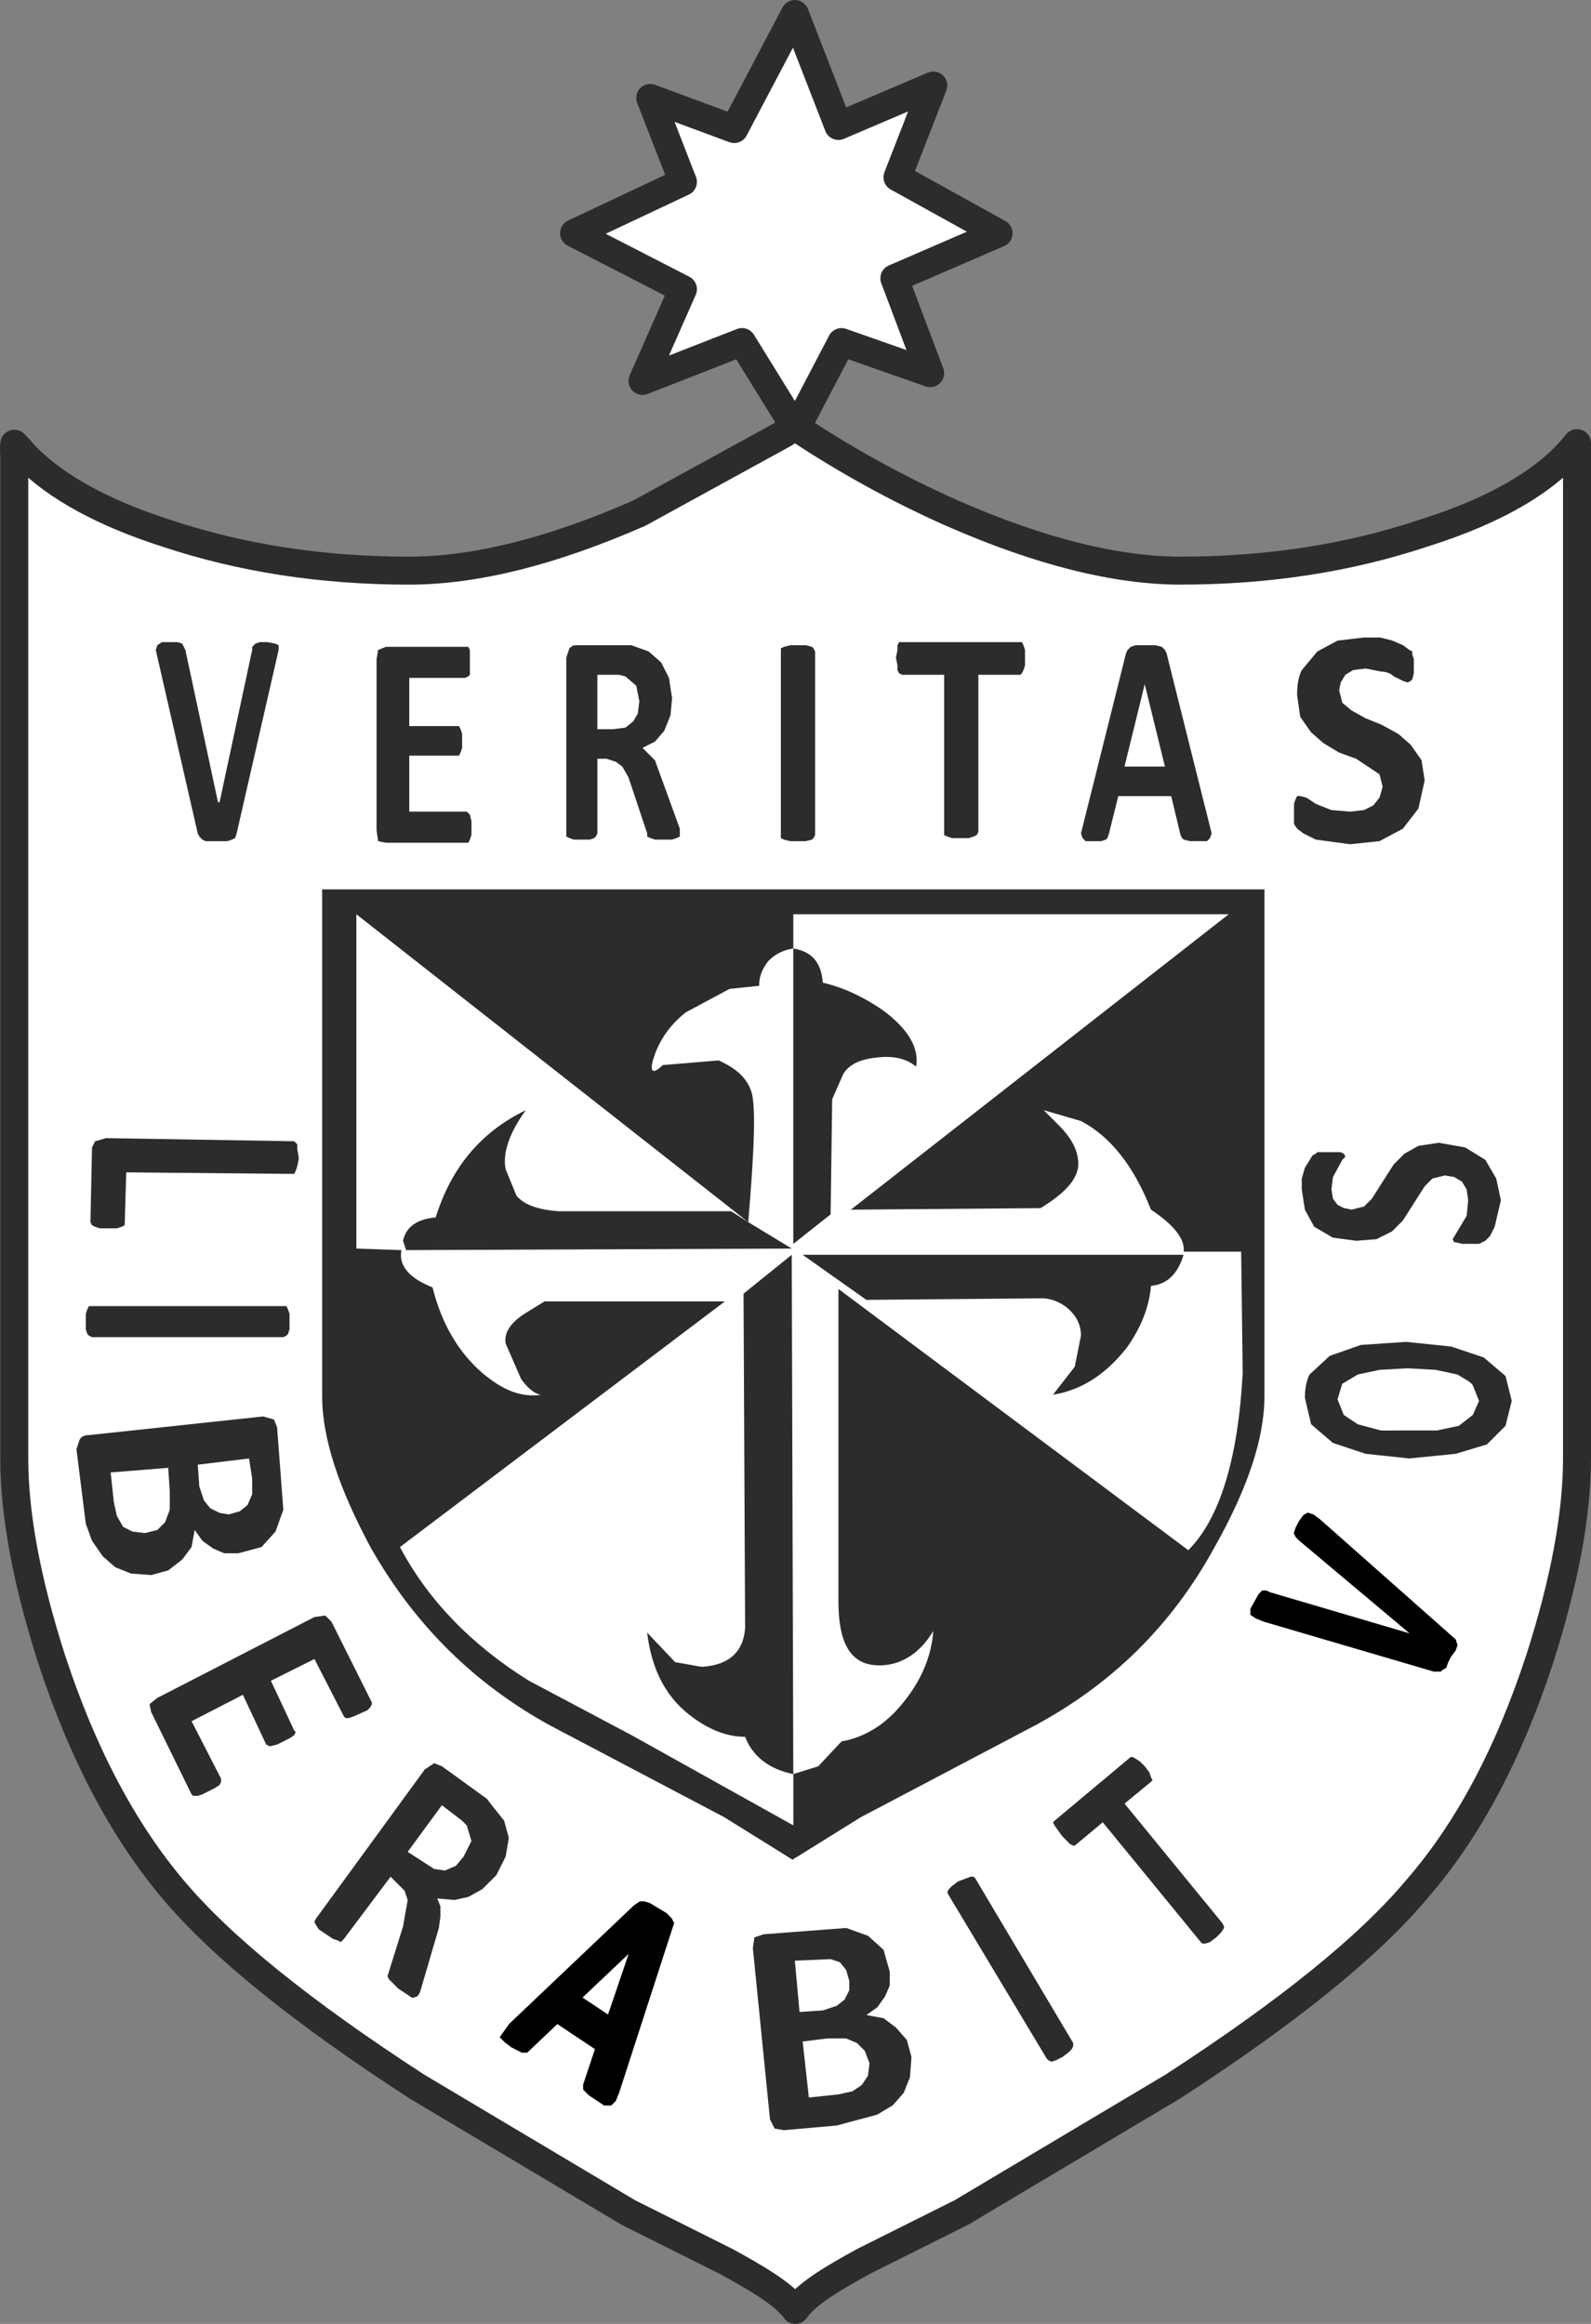 <?xml version="1.0" encoding="UTF-8" standalone="no"?>
<!-- Created with sK1/UniConvertor (http://sk1project.org/) -->
<svg
xmlns:dc="http://purl.org/dc/elements/1.1/"
xmlns:cc="http://creativecommons.org/ns#"
xmlns:rdf="http://www.w3.org/1999/02/22-rdf-syntax-ns#"
xmlns:svg="http://www.w3.org/2000/svg"
xmlns="http://www.w3.org/2000/svg"
xmlns:sodipodi="http://sodipodi.sourceforge.net/DTD/sodipodi-0.dtd"
xmlns:inkscape="http://www.inkscape.org/namespaces/inkscape"
width="587.604"
height="858.337"
viewBox="0 0 470.083 686.669"
id="svg2"
version="1.1"
inkscape:version="0.48.0 r9654"
sodipodi:docname="USMP.svg"
style="fill-rule:evenodd">
<rect x="0" y="0" width="470.083" height="686.669" fill="#808080" stroke="none"/>
<defs
id="defs70" />
<sodipodi:namedview
pagecolor="#ffffff"
bordercolor="#666666"
borderopacity="1"
objecttolerance="10"
gridtolerance="10"
guidetolerance="10"
inkscape:pageopacity="0"
inkscape:pageshadow="2"
inkscape:window-width="640"
inkscape:window-height="480"
id="namedview68"
showgrid="false"
fit-margin-top="0"
fit-margin-left="0"
fit-margin-right="0"
fit-margin-bottom="0"
inkscape:zoom="0.27842116"
inkscape:cx="293.85881"
inkscape:cy="423.3099"
inkscape:window-x="350"
inkscape:window-y="39"
inkscape:window-maximized="0"
inkscape:current-layer="svg2" />
<g
id="g6"
transform="translate(-62.551,-72.924)">
<path
inkscape:connector-curvature="0"
id="path10"
d="m 528.495,203.867 c -8.268,10.566 -23.43,19.753 -45.482,26.645 -22.052,7.351 -45.944,11.028 -71.673,11.028 -18.836,-0.003 -41.347,-5.514 -67.534,-17 -16.541,-7.353 -31.243,-15.621 -44.566,-24.35 l 0,-1.84 0,-0.458 -1.837,1.376 -1.837,-1.379 0,2.298 -1.378,0.917 -42.726,23.431 c -26.187,11.486 -48.7,17 -67.996,17 -25.728,0 -49.617,-3.677 -71.672,-11.028 -20.916,-6.676 -35.797,-15.509 -44.227,-25.661 -0.865,-1.039 -0.797,-1.25 -0.795,0.204 l 0,298.821 c 0,16.539 3.674,36.295 11.025,59.267 9.19,28.024 21.135,50.538 35.837,67.996 14.242,16.997 38.134,36.295 72.131,58.347 l 62.484,37.214 28.486,14.24 c 11.025,5.973 17.917,11.486 20.215,17 l 0.92,-0.003 c 2.298,-5.513 9.19,-11.024 20.215,-16.999 l 28.485,-14.243 62.485,-37.215 c 33.999,-22.052 57.888,-41.35 72.131,-58.346 15.16,-17.461 27.107,-39.972 36.295,-67.996 7.35,-22.975 11.027,-42.729 11.027,-59.27 l -0.013,-299.996 z"
style="fill:#ffffff;stroke:none" />
<path
inkscape:connector-curvature="0"
id="path12"
d="m 299.238,198.353 11.947,-24.35 26.187,9.187 -10.566,-28.027 30.781,-13.322 -29.861,-16.542 10.569,-27.107 -28.027,11.945 -12.862,-33.079 -17.92,33.999 -24.808,-9.191 9.649,24.809 -32.16,15.16 32.162,16.539 -11.944,27.107 29.402,-11.489 12.406,27.107"
style="fill:#ffffff;stroke:none" />
<path
inkscape:connector-curvature="0"
id="path14"
d="m 297.711,199.763 13.474,-25.76 26.187,9.187 -10.566,-28.027 30.781,-13.322 -29.861,-16.542 10.569,-27.107 -28.027,11.945 -12.862,-33.079 -17.92,33.999 -24.808,-9.191 9.649,24.809 -32.16,15.16 32.162,16.539 -11.944,27.107 29.402,-11.489 15.924,25.771 z"
style="fill:none;stroke:#2c2c2b;stroke-width:8.268;stroke-linejoin:round" />
<path
inkscape:connector-curvature="0"
id="path16"
d="m 297.539,755.459 c -3.2,-4.578 -11.684,-9.573 -20.812,-14.518 -9.495,-4.748 -18.99,-9.496 -28.485,-14.243 -20.828,-12.406 -41.655,-24.812 -62.483,-37.215 -33.996,-22.052 -57.888,-41.35 -72.131,-58.347 -14.701,-17.46 -26.645,-39.971 -35.836,-67.995 -7.351,-22.975 -11.025,-42.729 -11.025,-59.27 0,-98.511 0,-197.019 0,-295.533 0,-1.355 -0.188,-2.958 0.003,-4.294 0.031,-0.214 2.804,3.088 3.69,3.981 8.752,8.821 22.633,16.518 41.331,22.485 22.055,7.351 45.944,11.027 71.673,11.027 19.298,-0.002 41.808,-5.514 67.996,-16.999 14.242,-7.812 28.485,-15.624 42.728,-23.434 0.461,-0.307 0.92,-0.612 1.378,-0.917 0,-0.766 0,-1.532 0,-2.298 0.615,0.459 1.228,0.917 1.84,1.376 0.612,-0.461 1.225,-0.92 1.837,-1.379 0,0.152 0,0.305 0,0.459 0,0.612 0,1.225 0,1.837 13.325,8.729 28.027,17 44.565,24.35 26.187,11.486 48.701,17 67.537,17 25.729,0 49.618,-3.677 71.673,-11.027 22.052,-6.892 37.212,-16.08 45.482,-26.646 0,100.001 0,200.006 0,300.01 0,16.538 -3.674,36.294 -11.024,59.266 -9.191,28.025 -21.135,50.538 -36.295,67.996 -14.243,16.997 -38.135,36.295 -72.131,58.347 -20.828,12.403 -41.655,24.809 -62.482,37.215 -9.496,4.745 -18.991,9.492 -28.486,14.24 -9.3,5.037 -17.401,9.868 -20.543,14.526 z"
style="fill:none;stroke:#2c2c2b;stroke-width:8.268;stroke-linejoin:round" />
<path
inkscape:connector-curvature="0"
id="path18"
d="m 470.148,261.296 -4.594,0 -7.812,0.917 -5.972,3.216 -4.594,5.511 c -0.917,1.837 -1.378,4.135 -1.378,7.351 l 0.92,6.433 3.215,4.594 3.677,3.215 4.596,2.755 5.053,1.837 6.894,4.593 0.918,3.677 -0.918,3.216 -1.837,2.295 -2.754,1.379 -4.135,0.458 -5.514,-0.461 -4.594,-1.837 -2.756,-1.837 -1.837,-0.461 -0.918,0 -0.458,0.917 -0.459,1.378 0,5.973 0.92,1.378 1.837,1.378 3.677,1.837 10.107,1.376 8.732,-0.917 6.892,-3.677 4.596,-5.974 1.837,-8.271 -0.917,-5.972 -3.215,-4.597 -3.677,-3.215 -5.052,-2.757 -4.594,-1.84 -4.133,-2.298 -2.757,-2.298 -0.917,-3.677 0.459,-2.298 1.381,-2.298 2.298,-1.378 3.677,-0.462 4.593,0.92 c 1.381,0 2.757,0.459 3.677,1.378 l 2.757,1.376 1.381,0.459 0.92,-0.459 0.458,-0.461 0.462,-1.837 0,-4.135 -0.459,-1.381 0,-0.917 -0.917,-0.462 -1.837,-1.378 -3.216,-1.381 -3.674,-0.917 -0.039,0.036 z"
style="fill:#2c2c2b;stroke:none" />
<path
inkscape:connector-curvature="0"
id="path20"
d="m 459.579,413.826 -0.917,-0.461 -6.892,0 -0.458,0.461 -0.918,0.459 -2.298,3.674 -0.917,3.215 0,3.216 0.92,5.972 2.757,5.052 5.513,3.216 6.892,0.917 5.973,-0.461 4.596,-2.298 3.216,-3.216 6.433,-10.11 2.298,-2.298 3.677,-0.917 2.759,0.458 2.298,1.379 1.382,2.295 0.458,3.216 -0.456,4.593 -4.135,6.893 0.461,0.917 0.461,0 1.837,0.458 5.055,0 1.837,-0.919 1.381,-1.379 1.381,-2.757 1.837,-7.809 -1.378,-6.433 -3.215,-5.514 -5.973,-3.677 -7.809,-1.378 -5.972,0.917 -4.135,2.298 -3.213,3.213 -6.434,10.108 -2.295,2.298 -3.674,0.917 -2.299,-0.459 -1.837,-0.919 -1.378,-1.84 -0.459,-2.757 0.462,-3.676 2.756,-5.053 0.92,-0.92 -0.461,-0.92 -0.037,0.029 z"
style="fill:#2c2c2b;stroke:none" />
<path
inkscape:connector-curvature="0"
id="path22"
d="m 500.932,474.013 -9.646,-3.218 -13.323,-1.379 -13.323,0.917 -9.188,3.216 -5.972,5.513 c -0.92,1.837 -1.379,4.136 -1.379,6.892 l 1.837,7.81 6.434,5.513 9.649,3.216 12.864,1.378 13.787,-1.381 9.19,-2.757 5.514,-5.513 1.839,-7.351 -1.837,-7.351 -6.446,-5.505 z m -30.325,21.593 -6.892,-1.837 -4.133,-2.759 -1.837,-4.594 1.378,-4.597 4.597,-2.757 6.431,-1.378 8.273,-0.461 8.27,0.458 6.431,1.379 c 2.298,1.378 4.136,2.298 4.594,3.215 l 1.84,4.594 -1.837,4.135 -4.133,3.216 -6.431,1.378 -16.551,0.008 z"
style="fill:#2c2c2b;stroke:none" />
<path
inkscape:connector-curvature="0"
id="path24"
d="m 447.873,520.428 0.917,-0.458 0.183,-0.092 0.191,0.06 1.399,0.443 0.077,0.025 0.071,0.053 1.837,1.379 0.032,0.025 39.971,35.378 0.1,0.088 0.043,0.129 0.458,1.378 0.053,0.158 -0.053,0.157 -0.461,1.378 -0.025,0.075 -0.049,0.065 -1.355,1.805 -0.881,1.761 -0.452,1.349 -0.065,0.194 -0.185,0.093 -0.845,0.424 -0.405,0.405 -0.147,0.146 -0.206,0 -1.838,0 -0.074,0 -0.066,-0.019 -50.079,-14.702 -0.023,-0.007 -0.022,-0.008 -2.298,-0.92 -0.05,-0.02 -0.04,-0.027 -1.379,-0.917 -0.222,-0.148 0,-0.268 0,-1.379 0,-0.13 0.062,-0.112 2.298,-4.132 0.037,-0.066 0.046,-0.046 0.917,-0.917 0.146,-0.147 0.207,0 0.917,0 0.114,0 0.109,0.055 0.874,0.437 41.317,12.178 -32.629,-27.408 -0.031,-0.029 -0.92,-0.917 -0.057,-0.057 -0.037,-0.074 -0.458,-0.917 -0.093,-0.185 0.065,-0.194 0.459,-1.379 0.015,-0.046 0.01,-0.02 0.917,-1.837 0.017,-0.033 0.032,-0.043 1.379,-1.837 0.07,-0.094 0.105,-0.053 z"
style="fill:#000000;stroke:none" />
<path
inkscape:connector-curvature="0"
id="path26"
d="m 296.022,263.592 -1.837,0.458 -0.917,0.459 0,56.051 0.917,0.459 1.84,0.458 4.594,0 1.839,-0.458 0.459,-0.461 0.461,-0.92 0,-54.212 -0.458,-0.92 -0.459,-0.461 -1.837,-0.458 -4.602,0.005 z"
style="fill:#2c2c2b;stroke:none" />
<path
inkscape:connector-curvature="0"
id="path28"
d="m 257.89,268.647 -3.676,-3.216 -5.053,-1.839 -16.538,0 c -0.917,0 -1.378,0.458 -1.837,0.92 l -0.92,2.754 0,52.836 0.92,0.458 1.378,0.459 4.597,0 1.378,-0.461 0.461,-0.459 0.459,-0.92 0,-22.052 2.759,0 2.757,0.917 1.837,1.379 1.84,3.215 5.514,16.539 0,0.917 0.917,0.458 1.381,0.459 5.052,0 1.381,-0.461 0.918,-0.459 0,-2.298 -7.349,-20.218 -3.676,-3.674 3.676,-1.839 2.757,-3.216 1.84,-4.596 0.458,-5.055 -0.917,-5.973 -2.314,-4.575 z m -10.568,4.133 3.215,2.756 0.92,4.594 -0.459,3.677 -1.378,2.295 -2.298,1.838 -3.674,0.458 -4.594,0 0,-16.08 6.433,0 1.835,0.462 z"
style="fill:#2c2c2b;stroke:none" />
<path
inkscape:connector-curvature="0"
id="path30"
d="m 327.723,263.592 0,1.378 -0.458,2.296 0.461,2.298 0,1.379 0.458,0.917 0.92,0.458 12.406,0 0,47.322 0.92,0.459 1.378,0.459 5.055,0 1.379,-0.462 0.919,-0.458 0.459,-0.92 0,-46.402 12.406,0 0.461,-0.461 0.461,-0.92 0.459,-1.379 0,-4.596 -0.459,-1.379 -0.458,-0.919 -36.295,0 -0.472,0.93 z"
style="fill:#2c2c2b;stroke:none" />
<path
inkscape:connector-curvature="0"
id="path32"
d="m 407.205,265.89 -0.459,-0.92 -0.917,-0.92 -1.837,-0.458 -5.972,0 -1.379,0.458 -0.917,0.918 -0.461,0.917 -13.323,53.294 0.461,1.379 0.92,0.917 4.594,0 1.378,-0.459 0.462,-0.461 0.461,-1.378 2.757,-11.028 15.621,0 2.757,11.486 0.458,0.917 0.461,0.459 1.837,0.459 5.055,0 0.92,-0.92 0.461,-1.379 -13.338,-53.281 z m -0.459,33.538 -11.944,0 5.972,-24.35 5.972,24.35 z"
style="fill:#2c2c2b;stroke:none" />
<path
inkscape:connector-curvature="0"
id="path34"
d="m 109.032,263.592 -0.459,1.378 12.406,54.212 0.461,0.917 0.92,0.92 0.917,0.458 6.434,0 1.378,-0.461 0.92,-0.461 0.461,-1.378 12.406,-54.215 0,-1.378 -0.92,-0.459 -2.295,-0.461 -2.299,0 -1.378,0.459 -0.917,0.917 0,0.917 -9.647,45.024 -0.458,0 -9.649,-45.024 -0.917,-1.837 -1.379,-0.461 -4.594,0 -1.391,0.933 z"
style="fill:#2c2c2b;stroke:none" />
<path
inkscape:connector-curvature="0"
id="path36"
d="m 201.378,264.97 -0.459,-0.92 -24.347,0 -2.298,0.918 -0.459,2.756 0,50.538 0.461,3.215 2.298,0.459 24.351,0 0.458,-0.92 0.461,-1.378 0,-4.135 -0.458,-1.84 -0.917,-0.917 -17,0 0,-16.541 14.704,0 0.459,-0.92 0.461,-1.378 0,-4.136 -0.459,-1.378 -0.458,-0.92 -14.704,0 0,-14.243 16.541,0 0.919,-0.461 0.459,-0.458 -0.013,-7.341 z"
style="fill:#2c2c2b;stroke:none" />
<path
inkscape:connector-curvature="0"
id="path38"
d="m 90.654,410.152 -0.917,1.837 -0.459,22.052 0.461,0.917 0.917,0.459 1.381,0.459 5.053,0 1.381,-0.462 0.92,-0.458 0.459,-15.621 49.62,0.458 0.458,-0.92 0.462,-1.378 0.461,-2.298 -0.461,-2.757 0,-1.381 -0.918,-0.917 -55.59,-0.92 -3.228,0.93 z"
style="fill:#2c2c2b;stroke:none" />
<path
inkscape:connector-curvature="0"
id="path40"
d="m 147.625,459.77 -0.459,-0.92 -58.346,0 -0.459,0.917 -0.459,1.379 0,4.593 0.459,1.379 0.461,0.459 0.92,0.458 56.51,0 0.92,-0.458 0.458,-0.462 0.461,-1.378 0,-4.597 -0.466,-1.37 z"
style="fill:#2c2c2b;stroke:none" />
<path
inkscape:connector-curvature="0"
id="path42"
d="m 86.06,498.363 -0.917,2.754 2.757,22.052 1.84,5.053 3.215,4.596 3.677,3.213 4.594,1.837 5.975,0.458 5.055,-1.378 4.135,-3.215 2.757,-3.677 0.92,-5.055 2.298,3.215 3.216,2.296 3.215,1.378 4.135,0 6.893,-1.837 4.135,-4.596 2.298,-6.431 -1.837,-24.35 -0.917,-2.298 -3.216,-0.92 -51.454,5.513 c -1.378,0 -2.298,0.459 -2.772,1.392 z m 26.19,8.27 0.459,6.89 0,5.513 -1.379,3.677 -2.295,2.296 -3.677,0.917 -3.674,-0.459 -2.757,-1.381 -1.837,-3.215 -0.917,-4.135 -0.917,-8.729 16.994,-1.374 z m 10.566,9.647 -1.378,-4.136 -0.459,-6.433 15.16,-1.837 0.92,5.972 0,4.594 -1.379,3.215 -2.295,1.837 -3.216,0.918 -2.756,-0.462 -2.755,-1.378 -1.842,-2.29 z"
style="fill:#2c2c2b;stroke:none" />
<path
inkscape:connector-curvature="0"
id="path44"
d="m 374.126,610.924 -0.459,0.459 0.459,0.917 2.298,3.215 2.298,2.296 0.92,0.458 0.461,0 8.271,-6.892 28.944,35.375 0.458,0.459 0.92,0 1.378,-0.459 1.84,-1.381 1.379,-1.378 0.919,-1.379 0,-0.461 -0.458,-0.92 -28.944,-35.375 7.809,-6.433 0.461,-0.459 -0.459,-0.919 -0.458,-1.379 -1.379,-1.84 -1.378,-1.378 -1.378,-0.92 -0.918,-0.461 -0.458,0 -22.526,18.855 z"
style="fill:#2c2c2b;stroke:none" />
<path
inkscape:connector-curvature="0"
id="path46"
d="m 350.695,627.923 -0.459,-0.461 -0.919,0 -3.674,1.379 -1.837,1.378 -0.918,0.917 -0.458,0.918 0.458,0.917 28.945,48.242 0.461,0.458 0.92,0.459 1.378,-0.461 1.837,-0.918 1.84,-1.381 0.919,-0.919 0.459,-0.918 0,-0.919 -28.952,-48.691 z"
style="fill:#2c2c2b;stroke:none" />
<path
inkscape:connector-curvature="0"
id="path48"
d="m 288.21,644.462 -2.754,0.917 -0.458,3.215 5.052,50.538 1.381,2.757 2.757,0.459 15.621,-1.382 11.945,-3.215 4.596,-2.757 3.215,-3.676 1.837,-4.597 0.462,-5.972 -1.379,-5.055 -3.215,-3.677 -3.674,-2.757 -5.053,-0.917 3.216,-2.301 2.298,-3.215 1.378,-3.216 0,-4.135 -1.837,-6.433 -4.593,-4.136 -6.431,-2.298 -24.364,1.853 z m 24.351,10.566 0.919,3.215 0,2.757 -1.378,2.755 -2.296,1.836 -4.135,1.379 -6.892,0.459 -1.376,-15.16 10.566,-0.462 2.757,0.918 1.835,2.303 z m 3.218,21.593 2.298,2.299 1.378,3.674 -0.458,3.676 -1.837,2.755 -2.757,1.837 -4.133,0.919 -8.729,0.918 -1.837,-16.541 7.351,-0.918 5.513,0 3.211,1.381 z"
style="fill:#2c2c2b;stroke:none" />
<path
inkscape:connector-curvature="0"
id="path50"
d="m 259.515,638.241 1.378,1.379 0.105,0.104 0.075,0.146 0.469,0.906 0.19,0.368 -0.128,0.394 -16.08,49.618 -0.023,0.066 -0.92,2.301 -0.075,0.189 -0.148,0.147 -0.919,0.917 -0.29,0.289 -0.413,0 -1.379,0 -0.304,0 -0.246,-0.164 -4.136,-2.754 -0.093,-0.062 -0.063,-0.063 -1.378,-1.378 -0.289,-0.29 0,-0.417 0,-0.918 0,-0.16 0.05,-0.152 3.434,-10.306 -11.111,-7.405 -8.612,8.18 -0.288,0.273 -0.399,0 -0.918,0 -0.241,0 -0.204,-0.101 -2.759,-1.379 -0.067,-0.033 -0.085,-0.064 -1.838,-1.379 -0.061,-0.046 -0.044,-0.044 -0.92,-0.917 -0.6,-0.599 0.491,-0.686 2.298,-3.215 0.058,-0.081 0.067,-0.064 36.753,-34.916 0.066,-0.062 0.071,-0.048 1.378,-0.917 0.247,-0.164 0.304,0 0.917,0 0.165,0 0.152,0.051 1.378,0.461 0.103,0.034 0.093,0.056 4.593,2.757 0.117,0.07 0.079,0.078 z m -17.314,29.935 6.092,-17.916 -13.616,12.901 7.524,5.015 z"
style="fill:#000000;stroke:none" />
<path
inkscape:connector-curvature="0"
id="path52"
d="m 171.975,577.383 0.461,-0.917 0,-0.461 -11.944,-23.892 -1.837,-1.837 -3.215,0.459 -46.403,23.889 -2.295,1.837 0.458,2.298 11.947,24.348 0.459,0.458 1.381,0 1.378,-0.458 3.677,-1.84 1.378,-0.92 0.462,-0.917 0,-0.92 -8.729,-16.999 15.162,-7.812 6.892,14.704 0.92,0.458 0.459,0 1.839,-0.461 3.677,-1.837 1.378,-0.92 0.461,-0.919 -0.458,-0.459 -6.892,-14.704 12.864,-6.433 8.729,16.999 0.461,0.459 0.92,0 1.379,-0.459 4.135,-1.84 0.896,-0.904 z"
style="fill:#2c2c2b;stroke:none" />
<path
inkscape:connector-curvature="0"
id="path54"
d="m 190.812,593.924 -2.754,1.837 -32.16,44.104 -0.458,0.918 0.458,0.919 0.92,1.376 4.135,2.757 1.379,0.459 0.919,0.458 0.92,-0.917 13.784,-18.378 4.136,4.133 0.917,2.757 -1.376,7.809 -4.596,14.701 0.461,0.917 2.757,2.757 4.135,2.757 1.381,-0.461 0.458,-0.459 0.462,-0.92 5.513,-18.836 0.459,-3.218 0,-3.216 -0.917,-2.298 5.055,0.459 4.135,-0.917 4.135,-2.301 4.136,-4.136 2.756,-5.511 0.92,-5.513 -1.378,-5.055 -3.677,-4.597 -1.376,-1.837 -13.325,-9.649 -2.314,-0.899 z m 9.649,18.378 1.378,4.594 -2.298,4.594 -2.296,2.757 -3.215,1.378 -3.216,-0.461 -7.809,-5.055 10.108,-13.784 5.975,4.596 1.373,1.381 z"
style="fill:#2c2c2b;stroke:none" />
<path
inkscape:connector-curvature="0"
id="path56"
d="m 438.445,485.499 0,-152.072 -283.008,0 0,152.072 c 0,12.861 5.052,28.024 14.701,45.941 13.323,23.43 31.243,40.891 53.753,53.294 l 51.458,27.107 20.676,12.862 0,1.837 0.92,-0.917 0.458,0.917 0,-1.84 20.677,-12.864 51.457,-27.107 c 22.972,-12.406 40.889,-29.864 53.753,-53.295 10.107,-17.919 15.162,-33.079 15.155,-45.935 z M 217.46,461.148 c -4.135,2.757 -5.972,5.514 -5.513,8.729 l 4.596,10.566 c 2.298,3.216 4.594,4.594 5.972,4.594 -5.972,0.92 -11.485,-1.376 -17.458,-6.431 -6.892,-5.974 -11.947,-14.242 -14.701,-25.27 -6.892,-2.754 -10.108,-6.431 -9.19,-11.024 l -13.323,-0.462 0,-98.776 115.779,90.967 c 1.837,-21.596 2.295,-34.458 0.917,-38.593 -1.376,-4.135 -4.594,-6.892 -9.646,-9.19 l -16.539,1.378 c -3.215,3.216 -4.135,1.84 -2.298,-3.215 1.84,-5.055 5.055,-9.188 9.19,-12.406 l 12.862,-6.892 8.732,-0.917 c 0,-2.76 0.917,-5.055 2.757,-7.354 2.295,-2.295 4.593,-3.215 7.35,-3.674 l 0,-10.11 128.641,0 -111.641,87.294 56.051,-0.461 c 8.271,-5.055 11.947,-9.649 11.027,-14.702 -0.458,-3.218 -2.298,-6.433 -5.513,-9.649 l -4.594,-4.593 11.027,3.212 c 8.729,4.594 15.621,13.326 20.674,26.188 6.892,4.594 10.107,8.729 9.649,12.405 l 16.999,0 0.459,35.834 c -1.378,25.729 -6.89,43.187 -16.08,52.377 l -103.371,-77.186 0,92.346 c 0,12.403 3.674,18.378 11.025,18.837 6.895,0.458 12.865,-3.216 17,-10.108 -0.459,6.89 -3.216,13.782 -7.81,19.754 -5.055,6.892 -11.485,11.486 -19.295,12.864 l -6.892,7.351 -7.35,2.298 0,15.16 -47.781,-26.648 -30.323,-16.08 c -16.999,-10.569 -29.864,-23.892 -38.132,-39.51 l 96.023,-72.592 -53.294,0 -5.986,3.689 z"
style="fill:#2c2c2b;stroke:none" />
<path
inkscape:connector-curvature="0"
id="path58"
d="m 299.699,443.69 18.837,13.323 51.915,-0.461 c 2.299,0 5.053,0.92 7.351,2.757 2.757,2.298 4.135,5.055 4.135,8.27 l -1.837,9.188 -6.43,8.27 c 8.729,-1.378 16.079,-6.433 22.052,-14.242 4.135,-5.973 6.43,-11.945 6.892,-17.917 4.594,-0.461 7.809,-3.218 9.649,-9.191 l -112.564,0.003 z"
style="fill:#2c2c2b;stroke:none" />
<path
inkscape:connector-curvature="0"
id="path60"
d="m 227.568,430.826 c -5.972,-0.461 -10.108,-1.84 -12.406,-4.594 l -3.215,-7.812 c -0.917,-4.596 0.92,-10.569 5.972,-17.458 -13.323,6.431 -22.052,16.997 -26.646,31.701 -5.514,0.458 -8.729,2.754 -9.649,6.889 l 0.92,2.757 113.939,-0.461 -12.864,-7.809 -5.052,-3.216 -50.999,0.003 z"
style="fill:#2c2c2b;stroke:none" />
<path
inkscape:connector-curvature="0"
id="path62"
d="m 323.588,371.559 c -5.972,-4.135 -11.945,-6.892 -17.917,-8.27 -0.458,-5.973 -3.215,-9.188 -8.729,-10.108 l 0,87.291 11.027,-8.729 0.459,-33.999 3.218,-7.351 c 1.837,-3.215 5.511,-4.594 10.566,-5.055 4.594,-0.459 8.271,0.461 11.028,2.757 0.919,-5.514 -2.299,-11.025 -9.652,-16.536 z"
style="fill:#2c2c2b;stroke:none" />
<path
inkscape:connector-curvature="0"
id="path64"
d="m 296.481,443.69 -14.24,11.486 0.461,98.777 c -0.461,6.889 -4.597,11.025 -12.864,11.486 l -7.81,-1.379 -8.27,-8.729 c 1.378,11.484 5.972,19.754 13.784,25.268 5.055,3.674 10.107,5.513 15.16,5.513 2.298,5.97 7.351,9.647 14.243,11.025 L 296.481,443.69 z"
style="fill:#2c2c2b;stroke:none" />
<path
inkscape:connector-curvature="0"
id="path66"
d="m 438.445,485.499 c 0,12.864 -5.053,28.024 -15.16,45.943 -12.865,23.431 -30.781,40.889 -53.753,53.295 l -51.458,27.104 -20.673,12.864 0,1.837 -0.459,-0.919 -0.917,0.917 0,-1.837 -20.674,-12.864 -51.457,-27.108 c -22.511,-12.405 -40.43,-29.864 -53.753,-53.294 -9.646,-17.919 -14.701,-33.079 -14.701,-45.944 l 0,-152.074 283.01,0 -0.005,152.08 z"
style="fill:none;stroke:#ffffff;stroke-width:4.594" />
</g>
</svg>
